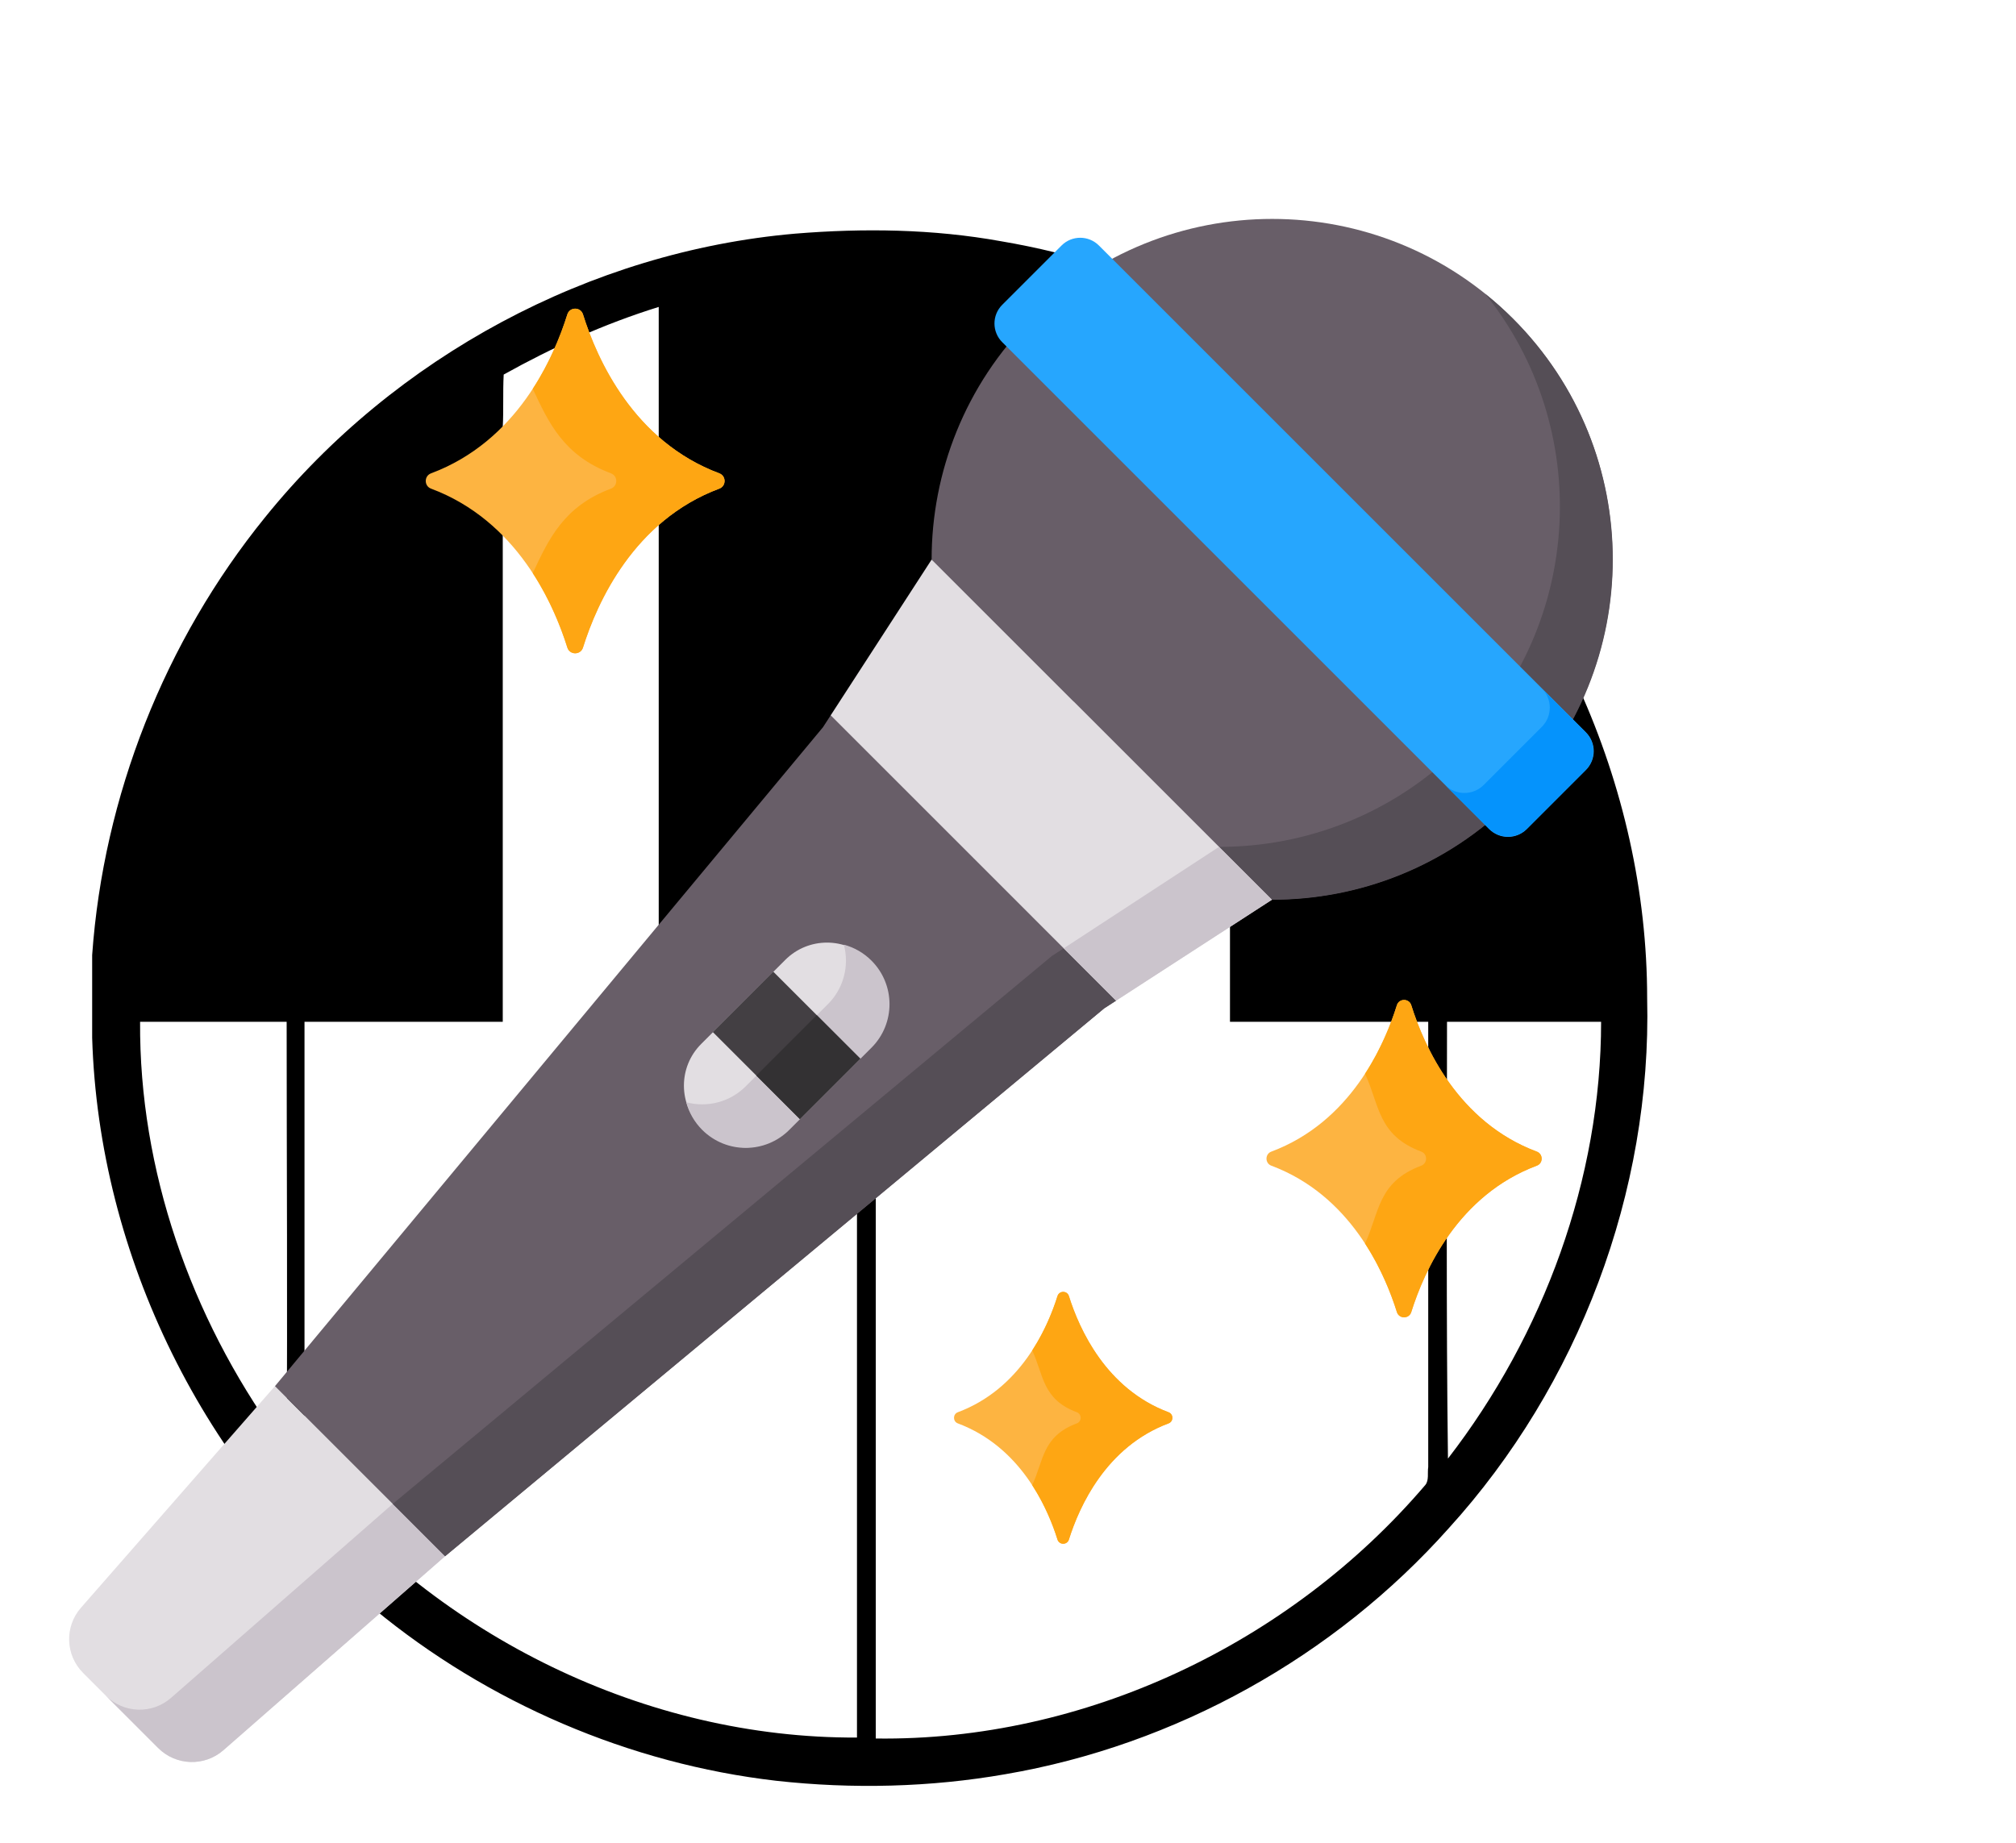 <svg width="175" height="160" viewBox="0 0 175 160" fill="none" xmlns="http://www.w3.org/2000/svg">
<g filter="url(#filter0_d)">
<path fill-rule="evenodd" clip-rule="evenodd" d="M69.007 16.288C74.961 15.799 80.996 15.88 86.868 16.941C99.429 19.061 111.336 24.852 120.797 33.416C134.581 45.813 142.982 64.164 142.982 82.678C143.389 99.479 137.028 116.281 125.772 128.678C115.822 139.851 102.038 147.518 87.276 150.046C80.751 151.188 73.982 151.351 67.376 150.617C54.652 149.149 42.337 143.848 32.468 135.692C17.787 123.702 8.571 105.107 8 86.103C8 83.738 8 81.291 8 78.926C8.979 65.142 14.28 51.685 23.007 40.919C34.262 26.973 51.227 17.838 69.007 16.288ZM43.723 28.522C43.642 30.072 43.723 31.621 43.642 33.09C43.642 50.299 43.642 67.508 43.642 84.717C37.932 84.717 32.223 84.717 26.433 84.717C26.433 97.603 26.433 110.49 26.433 123.376C26.433 123.539 26.514 123.866 26.514 123.947C38.096 138.057 56.039 146.947 74.39 146.865C74.39 126.149 74.39 105.352 74.39 84.635C68.68 84.635 62.971 84.635 57.181 84.635C57.181 64.001 57.181 43.285 57.181 22.65C52.45 24.118 47.964 26.157 43.723 28.522ZM93.23 84.717C87.521 84.717 81.812 84.717 76.021 84.717C76.021 105.433 76.021 126.231 76.021 146.947C94.127 147.192 111.989 138.709 123.733 124.926C124.06 124.518 123.897 123.866 123.978 123.376C123.978 110.49 123.978 97.603 123.978 84.717C118.269 84.717 112.56 84.717 106.769 84.717C106.769 66.04 106.769 47.362 106.769 28.685C106.769 28.522 106.687 28.277 106.606 28.196C102.365 25.831 97.879 23.873 93.23 22.568C93.148 43.285 93.23 64.001 93.23 84.717ZM12.16 84.717C12.078 97.603 16.564 110.327 24.067 120.766C24.312 121.093 24.557 121.419 24.883 121.663C24.964 109.348 24.883 97.032 24.883 84.717C20.56 84.717 16.319 84.717 12.16 84.717ZM125.609 84.717C125.609 97.359 125.528 110 125.691 122.642C134.01 111.876 138.985 98.337 138.985 84.717C134.499 84.717 130.014 84.717 125.609 84.717Z" fill="black"/>
</g>
<g clip-path="url(#clip0)" filter="url(#filter1_d)">
<path d="M80.87 44.584C80.867 37.019 83.77 29.434 89.542 23.662C101.081 12.123 119.788 12.123 131.327 23.662C142.866 35.2 142.866 53.908 131.327 65.447C125.545 71.228 117.964 74.113 110.387 74.101L80.87 44.584Z" fill="#685E68"/>
<path d="M131.346 65.467C125.565 71.248 117.983 74.132 110.404 74.121L105.813 69.53C113.392 69.542 120.975 66.657 126.755 60.877C137.517 50.115 138.242 33.112 128.924 21.511C129.762 22.18 130.569 22.903 131.346 23.68C142.884 35.218 142.884 53.929 131.346 65.467Z" fill="#554E56"/>
<path d="M129.281 67.993L86.996 25.708C86.102 24.813 86.102 23.362 86.996 22.468L92.149 17.315C93.044 16.42 94.495 16.42 95.39 17.315L137.675 59.6C138.57 60.495 138.57 61.946 137.675 62.84L132.522 67.993C131.627 68.888 130.176 68.888 129.281 67.993Z" fill="#26A6FE"/>
<path d="M137.619 62.895L132.575 67.939C131.651 68.863 130.149 68.865 129.226 67.941L125.442 64.157C126.368 65.083 127.869 65.081 128.793 64.157L133.837 59.113C134.761 58.189 134.761 56.69 133.836 55.764L137.619 59.547C138.543 60.471 138.543 61.971 137.619 62.895V62.895Z" fill="#0593FC"/>
<path d="M31.252 123.735L23.868 116.352L7.026 135.595C5.589 137.237 5.671 139.712 7.214 141.255L10.473 144.515L13.732 147.774C15.276 149.317 17.751 149.399 19.393 147.962L38.636 131.12L31.252 123.735Z" fill="#E2DEE2"/>
<path d="M38.635 131.119L19.392 147.964C17.749 149.4 15.275 149.318 13.732 147.774L9.188 143.231C10.73 144.773 13.205 144.857 14.847 143.419L34.091 126.576L38.635 131.119Z" fill="#CBC4CC"/>
<path d="M95.638 59.353L80.967 44.683L72.49 57.827L72.108 58.108L71.439 59.142L23.869 116.354L31.253 123.738L38.637 131.122L95.849 83.553L96.883 82.883L96.936 82.654L110.271 73.986L95.638 59.353Z" fill="#685E68"/>
<path d="M110.366 74.081L96.92 82.811L96.883 82.882L95.85 83.551L38.637 131.12L34.094 126.576L91.305 79.006L105.862 69.576L110.366 74.081Z" fill="#554E56"/>
<path d="M95.639 59.353L80.871 44.585L72.109 58.108L84.496 70.495L96.883 82.883L110.407 74.121L95.639 59.353Z" fill="#E2DEE2"/>
<path d="M110.406 74.122L96.882 82.883L92.337 78.338L105.815 69.531L110.406 74.122Z" fill="#CBC4CC"/>
<path d="M61.111 94.123L60.867 93.879C58.868 91.88 58.868 88.64 60.867 86.642L68.168 79.341C70.167 77.342 73.407 77.342 75.405 79.341L75.65 79.585C77.648 81.584 77.648 84.824 75.65 86.822L68.348 94.123C66.35 96.122 63.11 96.122 61.111 94.123Z" fill="#E2DEE2"/>
<path d="M75.648 86.969L68.516 94.101C66.428 96.189 63.041 96.189 60.953 94.101C60.265 93.412 59.803 92.583 59.571 91.705C61.354 92.181 63.335 91.719 64.735 90.319L71.867 83.187C72.911 82.143 73.433 80.775 73.433 79.406C73.433 78.942 73.373 78.476 73.253 78.023C74.131 78.255 74.96 78.717 75.648 79.406C76.692 80.45 77.214 81.818 77.214 83.187C77.214 84.556 76.692 85.925 75.648 86.969V86.969Z" fill="#CBC4CC"/>
<path d="M61.88 85.613L67.126 80.368L74.678 87.92L69.432 93.165L61.88 85.613Z" fill="#433F43"/>
<path d="M65.653 89.386L70.898 84.141L74.679 87.921L69.434 93.167L65.653 89.386Z" fill="#333133"/>
<path d="M49.25 23.297C48.024 27.211 44.839 34.323 37.414 37.099C36.807 37.326 36.807 38.199 37.414 38.425C44.839 41.202 48.024 48.314 49.25 52.227C49.458 52.889 50.398 52.889 50.606 52.227C51.832 48.314 55.017 41.202 62.442 38.425C63.048 38.199 63.048 37.326 62.442 37.099C55.017 34.323 51.832 27.211 50.606 23.297C50.398 22.635 49.458 22.635 49.25 23.297Z" fill="#FDB441"/>
<path d="M62.442 38.425C55.017 41.2 51.833 48.312 50.607 52.227C50.399 52.889 49.458 52.889 49.249 52.227C48.703 50.482 47.77 48.109 46.247 45.761C47.618 42.84 48.919 39.964 53.039 38.425C53.645 38.198 53.645 37.327 53.039 37.099C48.919 35.558 47.618 32.682 46.247 29.76C47.77 27.415 48.703 25.04 49.249 23.298C49.458 22.635 50.399 22.635 50.607 23.298C51.833 27.209 55.017 34.321 62.442 37.099C63.048 37.327 63.048 38.198 62.442 38.425Z" fill="#FEA613"/>
<path d="M91.797 108.531C90.9 111.391 88.573 116.589 83.146 118.618C82.703 118.784 82.703 119.422 83.146 119.587C88.573 121.616 90.901 126.814 91.797 129.674C91.948 130.158 92.636 130.158 92.787 129.674C93.684 126.814 96.011 121.616 101.438 119.587C101.881 119.422 101.881 118.784 101.438 118.618C96.011 116.589 93.683 111.391 92.787 108.531C92.636 108.047 91.948 108.047 91.797 108.531Z" fill="#FDB441"/>
<path d="M101.437 119.587C96.01 121.616 93.683 126.813 92.788 129.674C92.635 130.158 91.947 130.158 91.795 129.674C91.396 128.399 90.713 126.665 89.601 124.949C90.603 122.813 90.464 120.712 93.475 119.587C93.918 119.421 93.918 118.784 93.475 118.618C90.464 117.491 90.603 115.389 89.601 113.254C90.714 111.54 91.396 109.804 91.795 108.531C91.947 108.047 92.635 108.047 92.788 108.531C93.683 111.39 96.01 116.588 101.437 118.618C101.88 118.784 101.88 119.421 101.437 119.587V119.587Z" fill="#FEA613"/>
<path d="M121.258 83.28C120.129 86.883 117.196 93.433 110.357 95.99C109.799 96.199 109.799 97.002 110.357 97.211C117.196 99.768 120.129 106.318 121.258 109.922C121.449 110.532 122.315 110.532 122.506 109.922C123.635 106.318 126.568 99.768 133.406 97.211C133.965 97.002 133.965 96.199 133.406 95.99C126.568 93.433 123.636 86.883 122.506 83.28C122.315 82.67 121.449 82.67 121.258 83.28V83.28Z" fill="#FDB441"/>
<path d="M133.406 97.211C126.568 99.767 123.636 106.316 122.507 109.921C122.316 110.531 121.449 110.531 121.257 109.921C120.754 108.314 119.894 106.13 118.492 103.967C119.755 101.276 119.58 98.628 123.374 97.211C123.932 97.001 123.932 96.2 123.374 95.99C119.58 94.57 119.755 91.922 118.492 89.231C119.894 87.072 120.754 84.884 121.257 83.28C121.449 82.67 122.316 82.67 122.507 83.28C123.636 86.882 126.568 93.432 133.406 95.99C133.965 96.2 133.965 97.002 133.406 97.211V97.211Z" fill="#FEA613"/>
</g>
<defs>
<filter id="filter0_d" x="4" y="16" width="143" height="143.062" filterUnits="userSpaceOnUse" color-interpolation-filters="sRGB">
<feFlood flood-opacity="0" result="BackgroundImageFix"/>
<feColorMatrix in="SourceAlpha" type="matrix" values="0 0 0 0 0 0 0 0 0 0 0 0 0 0 0 0 0 0 127 0"/>
<feOffset dy="4"/>
<feGaussianBlur stdDeviation="2"/>
<feColorMatrix type="matrix" values="0 0 0 0 0 0 0 0 0 0 0 0 0 0 0 0 0 0 0.05 0"/>
<feBlend mode="normal" in2="BackgroundImageFix" result="effect1_dropShadow"/>
<feBlend mode="normal" in="SourceGraphic" in2="effect1_dropShadow" result="shape"/>
</filter>
<filter id="filter1_d" x="2" y="15" width="142" height="142" filterUnits="userSpaceOnUse" color-interpolation-filters="sRGB">
<feFlood flood-opacity="0" result="BackgroundImageFix"/>
<feColorMatrix in="SourceAlpha" type="matrix" values="0 0 0 0 0 0 0 0 0 0 0 0 0 0 0 0 0 0 127 0"/>
<feOffset dy="4"/>
<feGaussianBlur stdDeviation="2"/>
<feColorMatrix type="matrix" values="0 0 0 0 0 0 0 0 0 0 0 0 0 0 0 0 0 0 0.25 0"/>
<feBlend mode="normal" in2="BackgroundImageFix" result="effect1_dropShadow"/>
<feBlend mode="normal" in="SourceGraphic" in2="effect1_dropShadow" result="shape"/>
</filter>
<clipPath id="clip0">
<rect width="134" height="134" fill="white" transform="translate(6 15)"/>
</clipPath>
</defs>
</svg>
